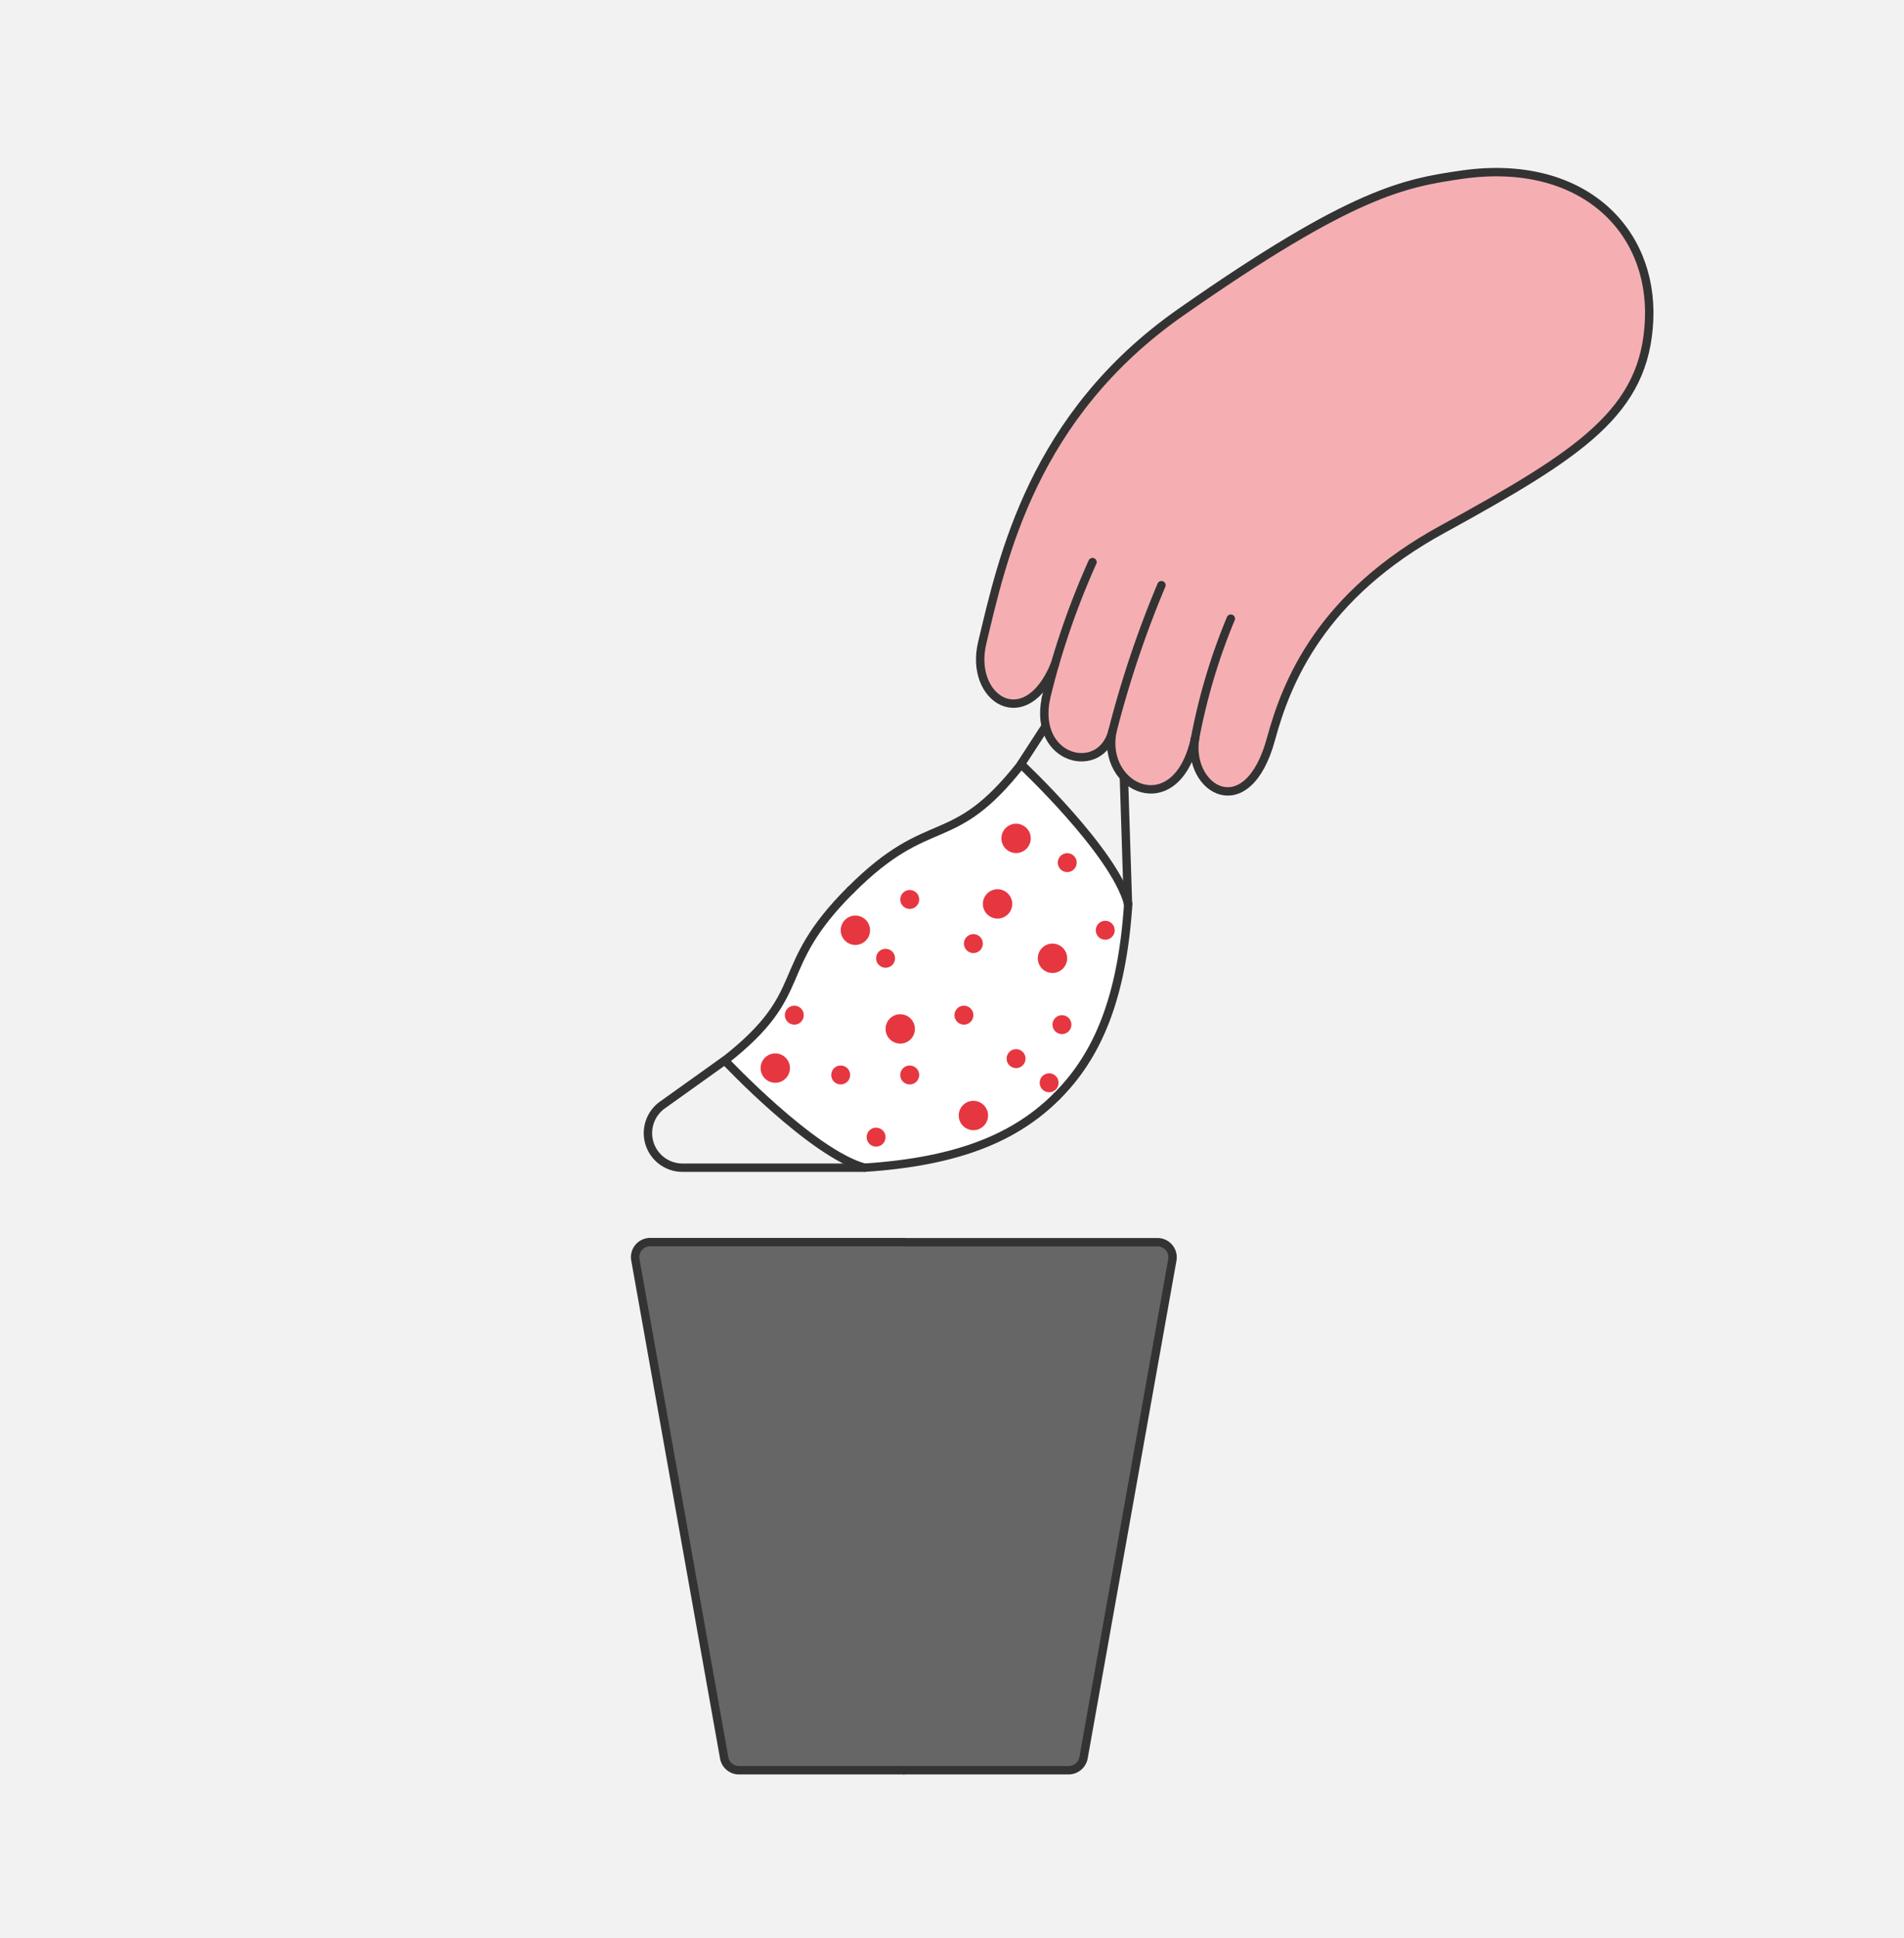 <svg xmlns="http://www.w3.org/2000/svg" width="227" height="231" viewBox="0 0 227 231"><rect width="227" height="231" fill="#f2f2f2"/><path d="M138,148.05a1.8,1.8,0,0,1,1.79,2.11l-10.59,59.36a1.82,1.82,0,0,1-1.8,1.47H88.12a1.79,1.79,0,0,1-1.78-1.47L75.75,150.16a1.79,1.79,0,0,1,1.77-2.11H138Z" fill="#666"/><path d="M107.75,211H88.12a1.79,1.79,0,0,1-1.78-1.47L75.75,150.16a1.79,1.79,0,0,1,1.77-2.11h30.23" fill="none" stroke="#333" stroke-linecap="round" stroke-linejoin="round"/><path d="M107.75,211h19.63a1.82,1.82,0,0,0,1.8-1.47l10.59-59.36a1.8,1.8,0,0,0-1.79-2.11H107.75" fill="none" stroke="#333" stroke-linecap="round" stroke-linejoin="round"/><path d="M86.39,126.41s10.4,11.07,16.65,12.77c11.23-.73,18.06-3.64,22.93-8.51s7.77-11.7,8.51-22.93c-1.68-6.27-12.77-16.64-12.77-16.64-8.27,10.54-10.78,5.43-20.33,15S96.94,118.14,86.39,126.41Z" fill="#fff"/><path d="M126,130.67c-4.87,4.87-11.7,7.78-22.93,8.51-6.25-1.7-16.65-12.77-16.65-12.77,10.55-8.27,5.44-10.78,15-20.33" fill="none" stroke="#333" stroke-linecap="round" stroke-linejoin="round"/><path d="M86.39,126.41,79,131.69a4.12,4.12,0,0,0,2.38,7.49H103" fill="none" stroke="#333" stroke-linecap="round" stroke-linejoin="round"/><path d="M126,130.67c4.87-4.87,7.77-11.7,8.51-22.93-1.68-6.27-12.77-16.64-12.77-16.64-8.27,10.54-10.78,5.43-20.33,15" fill="none" stroke="#333" stroke-linecap="round" stroke-linejoin="round"/><path d="M121.71,91.1l4.47-6.88a4.14,4.14,0,0,1,7.61,2.12l.69,21.4" fill="none" stroke="#333" stroke-linecap="round" stroke-linejoin="round"/><path d="M125.74,79.2c-3.48,8.4-10.24,4-8.64-2.62,2.44-10.22,6.05-27.07,23.65-39.39,20.57-14.4,26.75-15.46,33.61-16.43,14.12-2,22.74,6.44,22.25,17.34S188.54,53.94,172,63c-14.46,8-18.65,18.23-20.5,25-2.81,10.37-10,6.11-9.07,0-2.23,10.11-11.27,5.93-9.84-.9-1.36,5.41-9.45,3.54-7.94-3.89.34-1.4.69-2.74,1.07-4.05Z" fill="#f5afb3"/><path d="M142.47,88.05c-.92,6.11,6.26,10.37,9.07,0,1.85-6.82,6-17.1,20.5-25,16.5-9.06,24.09-14,24.57-24.9s-8.13-19.33-22.25-17.34c-6.86,1-13,2-33.61,16.43-17.6,12.32-21.21,29.17-23.65,39.39-1.6,6.67,5.16,11,8.64,2.62" fill="none" stroke="#333" stroke-linecap="round" stroke-linejoin="round"/><path d="M124.69,83.26c.34-1.4.69-2.74,1.07-4.05A93.56,93.56,0,0,1,130.25,67" fill="none" stroke="#333" stroke-linecap="round" stroke-linejoin="round"/><path d="M132.63,87.15a124,124,0,0,1,5.84-17.4" fill="none" stroke="#333" stroke-linecap="round" stroke-linejoin="round"/><path d="M142.47,88.05a71.62,71.62,0,0,1,4.27-14.31" fill="none" stroke="#333" stroke-linecap="round" stroke-linejoin="round"/><path d="M124.69,83.26c-1.51,7.43,6.58,9.3,7.94,3.89-1.43,6.83,7.61,11,9.84.9" fill="none" stroke="#333" stroke-linecap="round" stroke-linejoin="round"/><circle cx="126.61" cy="122.13" r="1.13" fill="#e63741"/><circle cx="131.77" cy="110.88" r="1.13" fill="#e63741"/><circle cx="100.23" cy="128.13" r="1.13" fill="#e63741"/><circle cx="127.24" cy="102.82" r="1.13" fill="#e63741"/><circle cx="108.46" cy="128.13" r="1.13" fill="#e63741"/><circle cx="121.14" cy="126.18" r="1.13" fill="#e63741"/><circle cx="105.58" cy="114.22" r="1.13" fill="#e63741"/><circle cx="116.05" cy="112.47" r="1.13" fill="#e63741"/><circle cx="114.92" cy="121" r="1.13" fill="#e63741"/><circle cx="94.7" cy="121" r="1.13" fill="#e63741"/><circle cx="104.45" cy="135.54" r="1.13" fill="#e63741"/><circle cx="125.08" cy="129.06" r="1.13" fill="#e63741"/><circle cx="108.46" cy="107.21" r="1.13" fill="#e63741"/><circle cx="125.48" cy="114.22" r="1.75" fill="#e63741"/><circle cx="121.14" cy="99.93" r="1.75" fill="#e63741"/><circle cx="107.33" cy="122.64" r="1.75" fill="#e63741"/><circle cx="118.93" cy="107.74" r="1.75" fill="#e63741"/><circle cx="101.98" cy="110.88" r="1.75" fill="#e63741"/><circle cx="116.05" cy="132.96" r="1.75" fill="#e63741"/><circle cx="92.43" cy="127.31" r="1.75" fill="#e63741"/></svg>